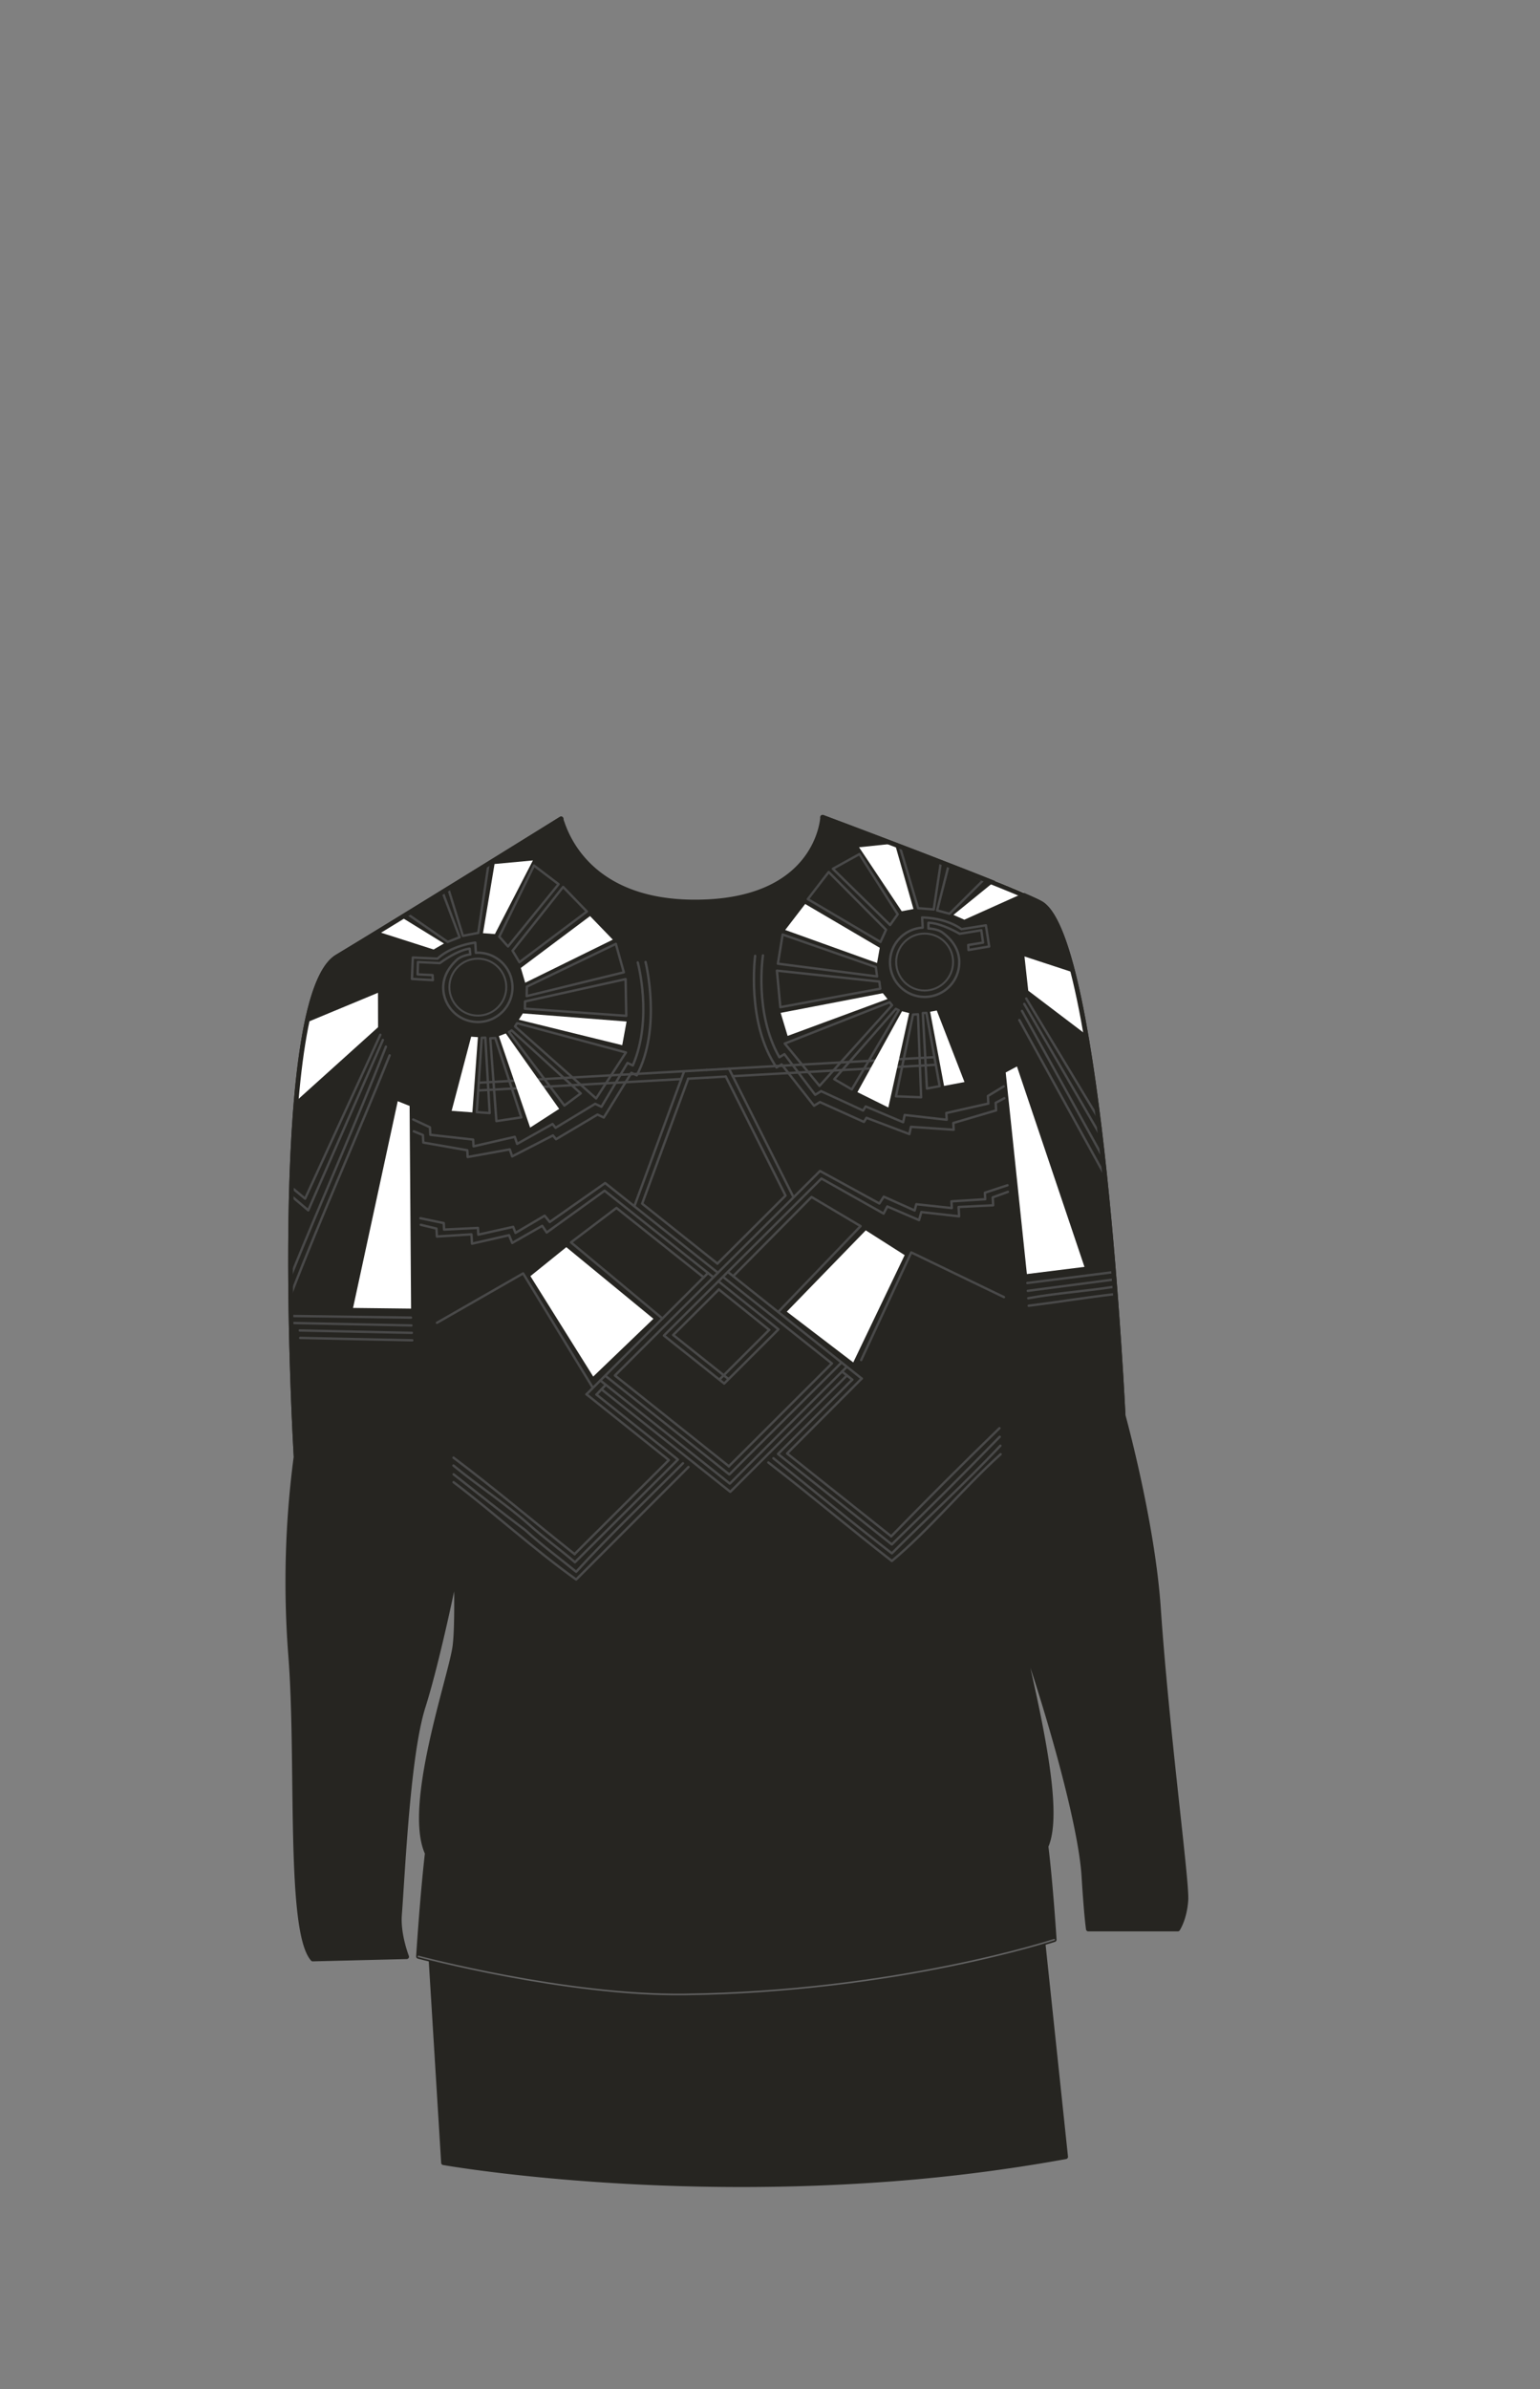 <svg xmlns="http://www.w3.org/2000/svg" width="1000" height="1550" viewBox="0 0 1000 1550"><rect x="0" y="0" width="1000" height="1550" fill="#808080" stroke="none"/><path d="M752.22 1043c-3.84-55.87-22.89-124.63-22.89-124.63s-14.58-307-52.88-331.94c-10.88-7.11-142.29-56.21-142.29-56.21s-2.49 55-82.85 55c-65.08 0-82.09-39.23-86.21-51.38a11.73 11.73 0 01-.75-2.59c-1 .64-100.94 62.69-145.44 89.5C174.18 647.69 192.24 945 192.24 945a619.73 619.73 0 00-3.6 128.12c5.52 68.42-1.88 179.2 14.45 197.93l61-1.5s-5.61-14.34-4.66-27c2.28-30.22 5.54-104.26 15.36-135.21S296.2 1019 296.2 1019c.49 23.68.3 42.22-1 50.32-3.6 21.92-31.66 102.79-17.78 133.07-3.34 29.29-5.7 66.94-5.7 66.94s95.7 25.59 172.7 24.66c137.52-1.66 240.17-35.54 240.17-35.54s-2.28-35.71-5.33-60.53c9.94-22.61-4.2-83.51-17.91-143 17.07 47.16 40.24 126.63 42.46 162.32 1.63 26.39 2.88 34.36 2.88 34.36h58.1s4.49-6.66 5.3-18.88-12.3-108.46-17.87-189.72z" fill="#262521" stroke="#262521" stroke-linecap="round" stroke-linejoin="round" stroke-width="3"/><path fill="none" stroke="#494949" stroke-linecap="round" stroke-linejoin="round" stroke-width="1.55" d="M335.79 663.83l70.65 19.03-19.35 29.82-52.67-46.73 1.37-2.12zM340.93 649.74l65.3-14.47.44 23.81-65.82-4.65.08-4.69zM342.14 640.16l57.76-27.76 5.18 18.45L342 646.28l.14-6.12zM332.24 668.53l44.86 40.88-10.6 7.88-35.99-47.66 1.73-1.1zM318.36 673.65l3.22-.18 16.95 51.48-16.18 2.43-3.99-53.73zM312.81 673.36l2.33-.13 2.83 48.93-8.38-.6 3.22-48.2zM332.83 616.84l4.48 7.45 43.79-32.87-15.44-15.97-32.83 41.39zM324.2 607.7l5.68 6.37 32.83-40.39-15.97-12.12-22.54 46.14zM300.58 607.2l9.99-1.94 6.7-44.86-26.08 16.47 9.39 30.33zM264.49 592.94l22.91-14.09 11.06 29.23-7.76 3.03-26.21-18.17zM296.7 622.71c-5.31 4.88-9.28 11.42-8.85 19.16a22.48 22.48 0 1021.15-23.7l-.37-6.59s-14.72 1.5-24.56 10.4l-16-.73-.57 13.89 13.58.77-.18-3.24-9.73-.49.22-8 14.25.69s11-8.37 19.33-9.36l.43 3.7s-5.63.68-8.7 3.5z"/><circle cx="310.28" cy="640.46" r="18.48" fill="none" stroke="#494949" stroke-linecap="round" stroke-linejoin="round" stroke-width="1.28"/><path fill="none" stroke="#494949" stroke-linecap="round" stroke-linejoin="round" stroke-width="1.55" d="M310.87 702.49l148-8.3M446.89 699.86l12.26-.69M311.15 707.47l131.23-7.36M414.12 624.44s10 36.35-3.2 66.85l-3.48-1.63-16.91 28.44-4.07-1.93-25.71 15.55-1.95-2.47-23 12.91-1.54-4.56-26.77 6.14-.24-4.37-27.8-3.09-.27-4.89-10.87-5.07"/><path d="M419.2 624.16s10.71 42.77-5.74 73.52l-3.46-1.63-17.93 29-4.07-1.91-26.94 16-2-2.46-26.5 13.61-1.54-4.56-27.35 4.95-.24-4.38-28.55-5-.27-4.88-5.89-2.42M189.04 858.34l78.11 1.61M250.61 679.05c-19.48 49.74-41.48 98.74-61.89 149.15M248.64 674.72l-48.49 110.54-11.02-9.35M189.05 853.82l77.82 1.05M253 684.75c-20.87 52-43.87 103-64.23 155.5M400.31 783.72l-29.54 22.35 59.37 49.38M466.79 836.6l32.68 26.24M400.31 783.72l56.61 45.02M431.32 866.66l38.84 30.9M437.14 866.15l35.67 28.41M393.17 892.68l80.3 63.88M399.55 892.62l73.82 58.77M390.59 901.39l83.51 66.42M389.85 895.65l84 66.88M294.46 950.86c15.67 12.93 32.67 23.93 48.67 37.93 10 9 20 16 30.12 24.74M294.49 945.74c26.64 20 52.64 42 78.65 62.62" fill="none" stroke="#494949" stroke-linecap="round" stroke-linejoin="round" stroke-width="1.55"/><path d="M294.52 961.65c26.61 20.14 51.61 43.14 79.61 63.14 24-24 49-49 72.93-73" fill="none" stroke="#494949" stroke-linecap="round" stroke-linejoin="round" stroke-width="1.55"/><path d="M294.55 956.54c15.58 12.25 30.58 24.25 46.58 36.25 11 10 22 18 33 27 22-24 46-47 69.36-70.41M546.46 884l-72.76 72.55M540.16 884.6l-66.93 66.8M434.31 947.32l-61.17 60.95M440.2 946.99l-66.77 66.53M549.96 892.39l-75.63 75.41M549.76 886.91l-75.77 75.61M380.83 904.63l53.48 42.69M387.32 904.81l52.88 42.18M649.16 932.19c-23 23.6-46 46.6-70 69.79M649 926.63c-23.91 23.16-46.91 46.16-70.34 70.2" fill="none" stroke="#494949" stroke-linecap="round" stroke-linejoin="round" stroke-width="1.55"/><path d="M649.74 943.5c-24.61 22.29-45.61 48.29-70.61 69.29-27-21-53-43-80.22-63.93" fill="none" stroke="#494949" stroke-linecap="round" stroke-linejoin="round" stroke-width="1.55"/><path d="M649.59 938c-22.46 23.83-47.46 46.83-70.46 69.83-26-20-51-41-76.93-61.7M511.09 943.02l67.6 53.73M505.2 943.35l73.79 58.64M559.54 894.41l-48.45 48.61M553.41 895.13l-48.21 48.22M505.49 862.5l-35.14 35.05M499.47 862.84l-32.09 32.02M463.25 828.71l-70.66-56.17L355 799.65l-2.92-4.32-19.47 11.09-2.06-5.01-24.07 5.49-.34-6.04-22.43 1.41-.29-5.16-10.2-2.46M505.49 862.5l-39-31.22" fill="none" stroke="#494949" stroke-linecap="round" stroke-linejoin="round" stroke-width="1.55"/><path fill="none" stroke="#494949" stroke-linecap="round" stroke-linejoin="round" stroke-width="1.55" d="M466.18 825.79l-73.23-58.21-35.96 25.25-3.32-4.07-18.92 11.14-1.52-3.91-22.63 5.06-.24-4.36-21.98 1.08-.24-4.22-15.16-3.16M540.16 884.6l-70.12-55.74M553.41 895.13l-6.62-5.26M465.85 819.84l-48.87-38.91 29.91-81.07M559.54 894.41l-86.68-68.99M411.94 782.6l32.27-87.45M283.75 858.23l55.94-32.03 45.03 73.81M577.68 650.27l-68.09 26.8 22.57 27.47 47.11-52.32-1.59-1.95zM571 636.84l-66.51-7.08 2.22 23.71 64.89-11.98-.6-4.65zM568.71 627.45l-60.49-21.12-3.09 18.91 64.41 8.28-.83-6.07zM581.72 654.54l-40 45.64 11.41 6.64 30.44-51.38-1.85-.9zM596.09 658.08l-3.22.18-11.08 53.05 16.34.61-2.04-53.84zM601.57 657.16l-2.33.13 2.66 48.95 8.26-1.53-8.59-47.55zM575.36 603.24l-3.62 7.91-47.18-27.78 13.55-17.59 37.25 37.46zM582.92 593.19l-4.94 6.96-37.14-36.46 17.23-9.55 24.85 39.05zM606.33 590.05l-10.14-.81-11.82-39.69 26.6 9.87-4.64 30.63zM638.48 571.07l-22.47-9.69-7.48 29.31 8.06 2.15 21.89-21.77zM611.92 605c5.82 4.26 10.5 10.31 10.94 18.05a22.48 22.48 0 11-23.7-21.18l-.37-6.59s14.79-.16 25.57 7.59l15.83-2.52 2.13 13.74-13.41 2.28-.18-3.24 9.61-1.57-1.12-8-14.09 2.29s-11.9-7.09-20.25-7.14v3.71s5.67.15 9.04 2.58z"/><circle cx="600.41" cy="624.19" r="18.48" fill="none" stroke="#494949" stroke-linecap="round" stroke-linejoin="round" stroke-width="1.28"/><path fill="none" stroke="#494949" stroke-linecap="round" stroke-linejoin="round" stroke-width="1.55" d="M606.76 685.9l-148 8.3M471.3 698.49l-12.26.69M607.04 690.88l-131.23 7.36M495.43 619.88s-5.9 37.25 10.65 66.07l3.28-2 20 26.37 3.83-2.37 27.29 12.58 1.66-2.67 24.32 10.25 1-4.7 27.28 3.11-.25-4.37 27.29-6.15-.28-4.89 10.24-6.25"/><path d="M490.35 620.17s-5.86 43.69 13.92 72.42l3.28-2 21.06 26.83 3.83-2.37L561 727.91l1.66-2.67 27.86 10.56 1-4.7 27.75 1.9-.25-4.38 27.8-8.21-.27-4.88 5.61-3M526.96 776.62l31.86 18.9-53 55.21M466.79 836.6l-29.65 29.55M526.96 776.62l-50.87 51.37" fill="none" stroke="#494949" stroke-linecap="round" stroke-linejoin="round" stroke-width="1.55"/><path fill="none" stroke="#494949" stroke-linecap="round" stroke-linejoin="round" stroke-width="1.55" d="M431.15 866.49l102.23-101.85 40.39 22.74 2.41-4.62 20.6 8.85 1.48-5.21 24.54 2.76-.34-6.04 22.44-1.11-.29-5.15 9.87-3.59"/><path fill="none" stroke="#494949" stroke-linecap="round" stroke-linejoin="round" stroke-width="1.55" d="M399.32 892.4l133.15-132.65 38.56 21.08 2.85-4.42 20.04 8.96 1.07-4.06 23.06 2.5-.25-4.36 21.96-1.38-.23-4.22 14.71-4.84M387.32 904.81l6.06-6.34M465.85 819.84l44.24-44.13-38.79-77.22M380.83 904.63l78.92-78.71M515.28 776.8l-41.91-83.42M651.91 841.57l-60.19-29-32.52 69.83M246.98 671.37l-48.86 106.32-8.58-7.13M267.42 864.76l-72.77-1.55M267.69 869.6l-72.77-1.54M723.52 830.14l-51.11 6.71-5 .65M663.64 655.89l52.4 94.72M665.11 651.37l49.3 85.04M722.65 825.42L672 831.81l-4.88.61M661.9 661.82l55.42 100.55M666.38 647.85l46.67 77.36M667.69 842.31c19.44-3.52 37.44-4.52 56.25-7.54M668 847.16c19.16-2.37 37.16-5.37 56.58-7.59"/><path d="M279.43 1264.5L676 1248.11l16 151.22A1103.91 1103.91 0 01561.6 1415c-153.15 9.56-273.63-11.8-273.63-11.8z" fill="#262521" stroke="#262521" stroke-linecap="round" stroke-linejoin="round" stroke-width="3"/><path fill="#fff" d="M338.2 628l44.95-33.65 14.78 15.3-56.89 27.96-2.84-9.61zM321.13 560.58l-7.5 44.88 7.74.57 24.68-47.77-24.92 2.32zM260.44 594.98l27.85 17.16-6.72 3.91-36.01-11.51 14.88-9.56zM339.52 657.5l-2.62 4.1 67.15 16.53 2.82-15.36-67.35-5.27zM323.93 672.22l4.52-1.7 34.64 48.93-18.84 12.15-20.32-59.38zM305.96 672.59l4.38.32-3.6 48.81-13.47-.99 12.69-48.14zM198.74 663.52s-6.53 28.9-6.53 50.94l53.29-48-.05-22.34zM258.27 714.46L229.25 848.6l37.68.44-.95-131.5-7.71-3.08zM344.42 827.97l23.31-18.8 56.58 46.46-39.11 37.5-40.78-65.16zM571.27 614.93l-48.43-28.42-12.97 16.87 59.66 21.41 1.74-9.86zM581.05 547.28l12.12 42.5-7.63 1.44-27.71-41.5 23.22-2.44zM646.18 571.58l-27.08 22.01 7.11 3.13 38.9-17.48-18.93-7.66zM573.26 644.39l3.06 3.78-64.88 23.94-4.52-14.95 66.34-12.77zM590.4 657.28l-4.69-1.18-28.95 52.49 20.08 9.96 13.56-61.27zM608.29 655.63l-4.31.81 9.04 48.1 13.27-2.49-18-46.42zM697.32 631.07l-32.08-10.52 2.45 22.21 37.42 28.38c-1.11-2.87-4.44-32.33-7.79-40.07zM660.36 691.92l43.84 130.04-37.39 4.66-13.76-130.79 7.31-3.91zM587.45 814.34l-25.27-16.08-51.28 52.76 43.16 32.94 33.39-69.62z"/><path d="M271.69 1269.35s95.7 25.59 172.7 24.66c137.52-1.66 240.17-35.54 240.17-35.54" fill="none" stroke="#636363" stroke-linecap="round" stroke-linejoin="round"/><path d="M364.35 531.24c-1 .64-100.94 62.69-145.44 89.5C174.18 647.69 192.24 945 192.24 945M729.33 918.37s-14.58-307-52.88-331.94c-10.88-7.11-142.29-56.21-142.29-56.21" fill="none" stroke="#262521" stroke-linecap="round" stroke-linejoin="round" stroke-width="3"/></svg>